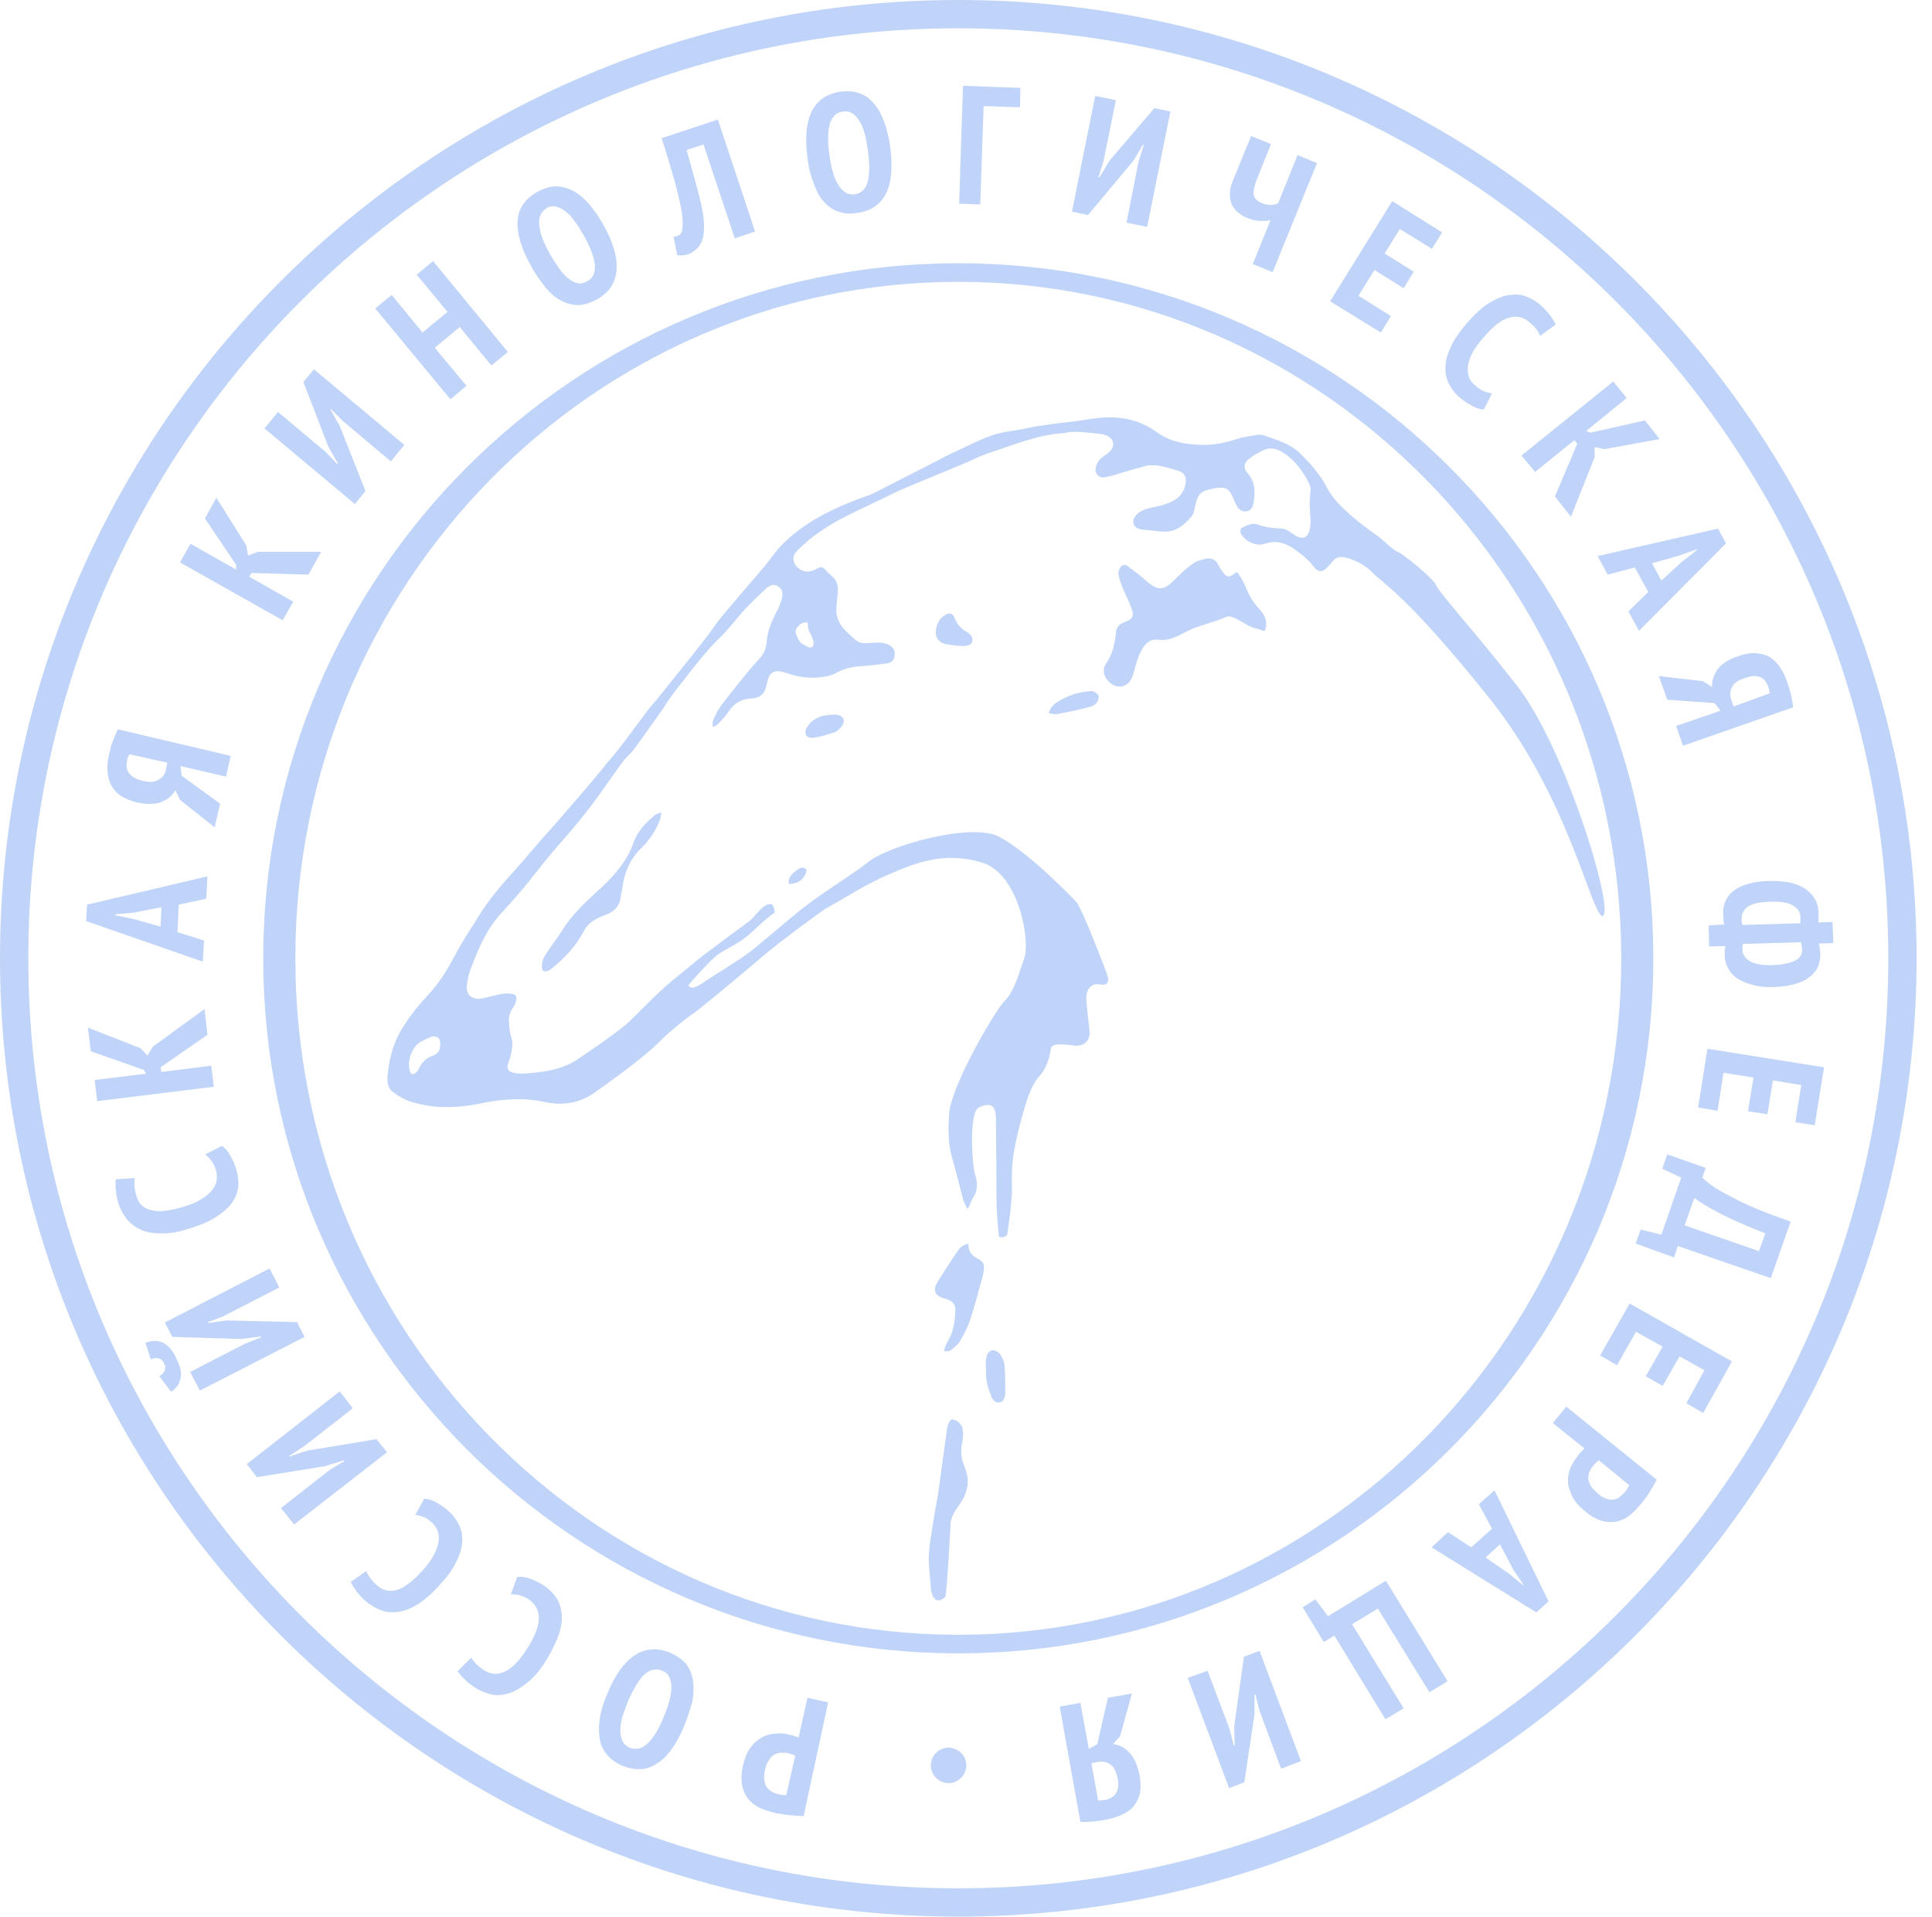 <svg width="122" height="121" viewBox="0 0 122 121" fill="none" xmlns="http://www.w3.org/2000/svg">
<path d="M59.686 100.834C59.206 101.234 58.966 100.967 58.859 100.647C58.806 100.513 58.779 100.353 58.779 100.22C58.726 99.633 58.672 99.046 58.646 98.459C58.646 98.113 58.699 97.766 58.726 97.392C58.806 96.886 58.886 96.352 58.966 95.845C59.072 95.205 59.206 94.591 59.286 93.951C59.446 92.804 59.606 91.63 59.766 90.483C59.82 90.163 59.82 89.843 60.086 89.603C60.487 89.656 60.78 89.923 60.807 90.35C60.834 90.59 60.807 90.857 60.754 91.097C60.673 91.524 60.673 91.924 60.807 92.324C60.86 92.431 60.887 92.564 60.94 92.698C61.287 93.551 61.074 94.298 60.567 95.018C60.327 95.338 60.113 95.685 60.033 96.085C60.033 96.112 59.793 100.727 59.686 100.834Z" fill="#C0D4F9"/>
<path d="M59.606 85.255C59.686 85.042 59.74 84.828 59.873 84.641C60.22 84.055 60.3 83.388 60.327 82.721C60.353 82.427 60.193 82.187 59.926 82.081C59.82 82.027 59.74 82.001 59.633 81.974C58.992 81.787 58.886 81.441 59.233 80.88C59.66 80.213 60.086 79.546 60.54 78.88C60.673 78.666 61.154 78.453 61.154 78.559C61.154 78.986 61.34 79.253 61.741 79.466C62.114 79.653 62.194 79.84 62.114 80.24C62.087 80.347 62.087 80.454 62.061 80.56C61.794 81.467 61.581 82.374 61.287 83.254C61.127 83.761 60.887 84.215 60.62 84.668C60.487 84.908 60.246 85.068 60.033 85.255C59.953 85.308 59.82 85.308 59.713 85.308C59.633 85.308 59.633 85.282 59.606 85.255Z" fill="#C0D4F9"/>
<path d="M63.475 88.083C63.422 88.269 63.368 88.509 63.128 88.536C62.888 88.589 62.701 88.403 62.621 88.216C62.488 87.869 62.354 87.522 62.301 87.176C62.248 86.802 62.274 86.429 62.248 86.029C62.248 85.948 62.248 85.868 62.274 85.788C62.301 85.548 62.381 85.335 62.621 85.255C62.808 85.202 63.075 85.335 63.208 85.575C63.288 85.735 63.395 85.922 63.422 86.109C63.502 86.722 63.475 88.056 63.475 88.083Z" fill="#C0D4F9"/>
<path d="M78.123 36.119C78.203 36.252 78.31 36.359 78.363 36.465C78.497 36.706 78.63 36.972 78.737 37.239C78.924 37.693 79.19 38.093 79.537 38.466C79.831 38.786 80.017 39.133 79.937 39.613C79.857 40.04 79.697 39.72 79.27 39.667C78.763 39.587 77.883 38.76 77.429 38.946C76.762 39.24 76.282 39.346 75.588 39.587C74.708 39.88 74.067 40.52 73.16 40.387C72.2 40.254 71.88 41.427 71.613 42.361C71.586 42.468 71.559 42.601 71.506 42.708C71.266 43.401 70.546 43.561 70.012 43.028C69.692 42.708 69.585 42.254 69.852 41.881C70.252 41.294 70.412 40.627 70.466 39.933C70.492 39.587 70.706 39.373 71.026 39.267C71.533 39.08 71.639 38.893 71.453 38.413C71.319 38.013 71.106 37.639 70.946 37.239C70.812 36.919 70.679 36.599 70.626 36.252C70.599 36.092 70.679 35.879 70.812 35.745C70.972 35.585 71.186 35.692 71.319 35.825C71.666 36.092 72.013 36.332 72.333 36.626C73.107 37.319 73.481 37.319 74.201 36.572C74.548 36.225 74.895 35.879 75.295 35.612C75.535 35.425 75.882 35.319 76.175 35.265C76.522 35.212 76.789 35.345 76.949 35.692C77.029 35.852 77.136 36.012 77.243 36.145C77.483 36.465 77.616 36.465 77.936 36.225C77.99 36.172 78.043 36.145 78.123 36.119Z" fill="#C0D4F9"/>
<path d="M41.756 51.324C41.73 51.457 41.73 51.617 41.676 51.751C41.41 52.444 40.983 53.084 40.449 53.591C39.755 54.285 39.435 55.085 39.302 56.019C39.275 56.232 39.222 56.419 39.195 56.606C39.142 57.193 38.795 57.539 38.261 57.753C38.074 57.806 37.888 57.913 37.701 57.993C37.327 58.179 37.034 58.446 36.847 58.82C36.367 59.727 35.673 60.474 34.873 61.114C34.712 61.247 34.526 61.407 34.259 61.274C34.152 60.9 34.259 60.554 34.472 60.233C34.792 59.727 35.166 59.273 35.486 58.766C36.18 57.619 37.194 56.766 38.154 55.859C38.928 55.112 39.622 54.285 39.995 53.218C40.236 52.498 40.769 51.937 41.356 51.457C41.463 51.377 41.596 51.35 41.703 51.297C41.703 51.27 41.73 51.297 41.756 51.324Z" fill="#C0D4F9"/>
<path d="M60.353 40.76C60.087 40.707 59.873 40.707 59.686 40.653C59.259 40.547 59.046 40.227 59.099 39.8C59.153 39.4 59.313 39.053 59.66 38.84C59.926 38.653 60.166 38.706 60.273 39C60.433 39.453 60.727 39.72 61.1 39.933C61.18 39.96 61.234 40.04 61.287 40.093C61.527 40.36 61.42 40.707 61.047 40.76C60.807 40.813 60.567 40.76 60.353 40.76Z" fill="#C0D4F9"/>
<path d="M66.223 45.028C66.357 44.602 66.597 44.415 66.864 44.255C67.451 43.908 68.091 43.695 68.785 43.641C68.865 43.641 68.971 43.615 69.025 43.641C69.158 43.721 69.345 43.801 69.372 43.935C69.398 44.068 69.345 44.255 69.238 44.388C69.131 44.495 68.971 44.602 68.811 44.628C68.144 44.815 67.451 44.948 66.757 45.082C66.623 45.108 66.437 45.055 66.223 45.028Z" fill="#C0D4F9"/>
<path d="M52.749 45.108C53.283 45.162 53.416 45.482 53.149 45.855C53.043 46.015 52.856 46.175 52.696 46.229C52.269 46.362 51.815 46.522 51.362 46.576C50.908 46.629 50.721 46.309 50.961 45.909C51.068 45.722 51.228 45.562 51.388 45.455C51.815 45.135 52.322 45.135 52.749 45.108Z" fill="#C0D4F9"/>
<path d="M50.508 39.426C50.508 39.426 51.015 39.133 51.015 39.4C51.015 39.64 51.015 39.72 51.202 40.067C51.388 40.413 51.415 40.654 51.335 40.787C51.255 40.92 51.068 40.894 50.908 40.787C50.748 40.68 50.588 40.654 50.455 40.44C50.348 40.227 50.241 40.067 50.241 39.88C50.241 39.72 50.321 39.613 50.508 39.426ZM27.295 66.662C26.922 66.796 26.681 67.036 26.495 67.382C26.388 67.569 26.308 67.809 26.014 67.809C25.961 67.782 25.934 67.756 25.934 67.729C25.641 67.116 25.988 66.049 26.601 65.755C26.815 65.648 27.002 65.542 27.215 65.462C27.562 65.355 27.802 65.515 27.802 65.888C27.802 66.315 27.669 66.529 27.295 66.662ZM95.759 43.241C92.718 39.373 90.93 37.506 90.637 36.866C90.45 36.492 88.662 34.998 88.262 34.838C87.888 34.678 87.328 34.065 86.981 33.825C86.368 33.398 85.754 32.944 85.194 32.438C84.66 31.957 84.153 31.451 83.806 30.81C83.379 29.957 82.766 29.29 82.099 28.623C81.431 27.983 80.604 27.769 79.777 27.476C79.671 27.449 79.537 27.449 79.43 27.449C78.977 27.529 78.523 27.582 78.096 27.716C77.376 27.956 76.682 28.089 75.935 28.089C74.895 28.063 73.907 27.903 73.054 27.289C72.066 26.569 70.972 26.302 69.799 26.355C69.158 26.382 68.518 26.515 67.877 26.596C67.237 26.676 66.623 26.729 66.01 26.836C65.556 26.889 65.103 26.969 64.649 27.076C63.955 27.209 63.235 27.262 62.594 27.503C61.687 27.823 60.86 28.276 59.98 28.676C59.633 28.836 59.313 29.023 58.992 29.183C58.165 29.61 57.312 30.037 56.484 30.463C55.871 30.757 55.284 31.13 54.643 31.344C53.149 31.877 51.709 32.517 50.428 33.478C50.054 33.771 49.654 34.091 49.334 34.438C48.934 34.865 48.614 35.345 48.24 35.799C47.76 36.359 47.279 36.919 46.799 37.479C46.185 38.226 45.518 38.92 44.985 39.72C44.531 40.387 42.29 43.134 41.676 43.908C41.436 44.228 41.143 44.522 40.903 44.842C40.396 45.535 39.115 47.242 38.955 47.429C38.661 47.803 38.341 48.149 38.048 48.523C37.567 49.136 35.353 51.697 34.739 52.391C33.965 53.218 33.272 54.098 32.498 54.952C31.671 55.859 30.87 56.792 30.23 57.833C29.75 58.606 29.243 59.353 28.816 60.153C28.309 61.114 27.749 62.074 26.975 62.874C26.308 63.594 25.721 64.341 25.241 65.195C24.76 66.075 24.547 67.009 24.467 67.996C24.44 68.369 24.52 68.769 24.867 68.983C25.16 69.196 25.481 69.383 25.828 69.516C27.348 70.023 28.869 69.97 30.417 69.65C31.724 69.383 33.058 69.276 34.392 69.57C35.593 69.837 36.74 69.623 37.727 68.85C37.994 68.663 40.636 66.796 41.543 65.862C41.996 65.408 42.477 64.982 42.984 64.581C43.464 64.181 43.998 63.861 44.451 63.461C45.678 62.474 46.879 61.46 48.08 60.447C49.307 59.38 52.055 57.406 52.109 57.379C53.416 56.659 54.67 55.832 56.031 55.245C57.872 54.445 59.606 53.751 61.981 54.445C64.356 55.138 65.076 59.433 64.676 60.5C64.329 61.46 64.089 62.554 63.368 63.274C62.861 63.781 59.9 68.769 59.926 70.477V70.503C59.873 71.357 59.873 72.211 60.113 73.064C60.38 73.971 60.593 74.878 60.834 75.785C60.86 75.865 61.047 76.292 61.1 76.319C61.234 76.159 61.34 75.732 61.474 75.572C61.741 75.145 61.741 74.665 61.581 74.185C61.394 73.624 61.154 70.21 61.821 69.916C62.541 69.57 62.888 69.783 62.888 70.583C62.888 71.57 62.915 72.531 62.915 73.518C62.915 74.451 62.915 75.412 62.941 76.345C62.968 76.906 63.021 77.466 63.075 78.026C63.101 78.186 63.582 78.106 63.608 77.919C63.715 77.172 63.822 76.425 63.875 75.678C63.929 75.092 63.875 74.478 63.902 73.891C63.955 72.771 64.222 71.677 64.516 70.583C64.756 69.73 65.049 68.583 65.636 67.942C66.063 67.462 66.276 66.822 66.357 66.209C66.41 65.702 67.824 66.049 68.037 66.022C68.518 65.969 68.785 65.702 68.811 65.222C68.811 65.062 68.624 63.648 68.598 63.088C68.571 62.474 68.891 62.021 69.532 62.154C69.879 62.234 70.039 62.021 69.959 61.674C69.932 61.514 68.304 57.272 67.957 56.926C67.691 56.659 65.049 53.885 63.128 52.844C61.394 51.884 56.111 53.378 54.83 54.418C54.056 55.058 52.082 56.259 50.881 57.192C50.455 57.512 50.054 57.859 49.627 58.206C49.414 58.393 47.546 59.967 47.279 60.153C46.719 60.553 46.132 60.927 45.545 61.3C45.252 61.46 44.238 62.181 43.917 62.314C43.758 62.367 43.597 62.394 43.464 62.207C43.464 62.181 44.878 60.553 45.412 60.207C45.785 59.967 46.266 59.727 46.639 59.486C47.359 59.086 48.187 58.073 48.88 57.646C48.987 57.593 48.827 57.112 48.72 57.086C48.187 56.979 47.733 57.859 47.279 58.179C46.399 58.819 45.492 59.513 44.585 60.18C44.344 60.34 42.984 61.487 42.503 61.861C41.543 62.661 40.689 63.568 39.782 64.448C39.008 65.195 36.66 66.742 36.393 66.929C35.459 67.516 34.419 67.676 33.352 67.756C33.085 67.782 32.818 67.782 32.578 67.756C32.098 67.703 31.938 67.462 32.124 67.036C32.151 67.009 32.471 66.049 32.311 65.568C32.204 65.275 32.178 64.955 32.151 64.662C32.098 64.261 32.178 63.888 32.445 63.541C32.551 63.381 32.631 63.141 32.605 62.954C32.551 62.714 32.258 62.741 32.044 62.714C31.698 62.688 30.497 63.061 30.203 63.061C29.67 63.034 29.43 62.714 29.483 62.207C29.536 61.807 29.616 61.407 29.776 61.034C30.257 59.753 30.817 58.499 31.804 57.486C32.551 56.685 33.245 55.859 33.912 55.005C34.526 54.205 35.166 53.458 35.833 52.711C36.607 51.804 37.167 51.11 37.861 50.15C38.021 49.91 38.821 48.79 38.981 48.576C39.408 47.989 39.355 48.016 39.889 47.483C40.022 47.349 41.65 45.055 41.836 44.788C42.423 43.828 43.144 43.001 43.837 42.094C44.344 41.454 44.851 40.84 45.438 40.28C46.052 39.693 46.532 39 47.119 38.386C47.52 37.959 47.973 37.532 48.4 37.132C48.614 36.946 48.88 36.839 49.147 37.026C49.414 37.186 49.441 37.479 49.387 37.719C49.334 37.959 49.254 38.199 49.147 38.413C48.774 39.106 48.453 39.8 48.4 40.6C48.373 40.947 48.24 41.267 48 41.534C47.733 41.827 47.466 42.121 47.226 42.414C46.639 43.134 46.052 43.855 45.492 44.602C45.305 44.868 45.172 45.162 45.038 45.455C44.985 45.562 45.011 45.695 44.985 45.829C45.011 45.829 45.038 45.855 45.092 45.882C45.198 45.802 45.305 45.749 45.385 45.669C45.625 45.402 45.865 45.162 46.052 44.868C46.399 44.361 46.852 44.121 47.466 44.095C48 44.068 48.293 43.801 48.4 43.268C48.56 42.521 48.72 42.147 49.761 42.521C50.401 42.734 51.095 42.841 51.762 42.761C52.109 42.734 52.482 42.654 52.776 42.494C53.363 42.174 53.95 42.067 54.59 42.041C55.07 42.014 55.524 41.934 56.004 41.881C56.271 41.854 56.458 41.694 56.484 41.427C56.538 41.16 56.458 40.92 56.218 40.76C56.031 40.654 55.817 40.6 55.631 40.574C55.31 40.547 55.017 40.6 54.697 40.6C54.43 40.627 54.19 40.547 54.003 40.387C53.763 40.173 53.496 39.933 53.283 39.693C52.909 39.266 52.749 38.786 52.829 38.199C52.856 37.906 52.883 37.639 52.909 37.346C52.936 36.946 52.829 36.599 52.482 36.332C52.349 36.225 52.242 36.119 52.135 35.985C52.002 35.799 51.815 35.772 51.629 35.879C51.548 35.932 51.468 35.959 51.362 36.012C50.988 36.172 50.535 36.065 50.268 35.719C50.028 35.398 50.028 35.052 50.374 34.732C50.721 34.385 51.121 34.038 51.522 33.745C52.082 33.344 52.642 32.998 53.256 32.678C54.083 32.251 54.91 31.877 55.737 31.477C56.084 31.317 56.431 31.13 56.778 30.97C58.219 30.357 59.686 29.77 61.127 29.156C61.554 28.97 61.954 28.756 62.381 28.623C63.955 28.116 65.476 27.449 67.157 27.343C67.264 27.343 67.397 27.289 67.504 27.289C67.664 27.262 67.824 27.262 68.011 27.262C68.518 27.289 68.998 27.343 69.505 27.396C69.638 27.422 69.772 27.449 69.879 27.503C70.332 27.689 70.439 28.169 70.065 28.516C69.932 28.65 69.745 28.756 69.585 28.89C69.372 29.05 69.238 29.29 69.185 29.556C69.131 29.903 69.372 30.17 69.718 30.143C69.879 30.117 70.039 30.063 70.199 30.037C70.919 29.823 71.613 29.61 72.333 29.423C72.6 29.343 72.867 29.37 73.134 29.396C73.534 29.45 73.907 29.583 74.308 29.69C74.734 29.797 74.948 30.063 74.868 30.517C74.788 31.05 74.468 31.451 73.987 31.664C73.614 31.851 73.187 31.957 72.76 32.037C72.413 32.117 72.066 32.197 71.8 32.464C71.639 32.624 71.506 32.811 71.586 33.078C71.666 33.318 71.88 33.398 72.093 33.425C72.52 33.478 72.92 33.505 73.347 33.558C74.201 33.638 74.761 33.184 75.268 32.571C75.348 32.464 75.402 32.304 75.428 32.144C75.642 31.104 75.775 30.997 76.789 30.81C76.816 30.81 76.842 30.81 76.869 30.81C77.376 30.73 77.616 30.864 77.83 31.344C77.91 31.53 77.99 31.744 78.096 31.931C78.23 32.171 78.443 32.331 78.737 32.277C79.03 32.224 79.11 31.984 79.164 31.717C79.27 31.024 79.27 30.41 78.763 29.85C78.497 29.556 78.55 29.21 78.87 28.97C79.137 28.756 79.43 28.596 79.751 28.436C80.177 28.223 80.578 28.303 80.978 28.543C81.752 29.023 82.259 29.717 82.659 30.517C82.712 30.65 82.792 30.81 82.766 30.944C82.659 31.61 82.712 32.277 82.766 32.918C82.766 33.024 82.739 33.131 82.739 33.238C82.632 34.011 82.259 34.145 81.618 33.691C81.405 33.531 81.165 33.371 80.925 33.371C80.391 33.344 79.884 33.291 79.377 33.104C79.27 33.078 79.137 33.051 79.03 33.078C78.844 33.131 78.63 33.211 78.443 33.318C78.31 33.398 78.283 33.558 78.363 33.691C78.603 34.171 79.35 34.518 79.857 34.331C80.631 34.065 81.245 34.305 81.858 34.758C82.259 35.052 82.659 35.372 82.952 35.772C83.246 36.172 83.539 36.145 83.859 35.772C83.966 35.639 84.1 35.505 84.206 35.372C84.393 35.185 84.633 35.132 84.9 35.185C85.594 35.345 86.207 35.665 86.715 36.199C87.275 36.786 88.876 37.612 93.999 44.015C99.121 50.39 100.482 57.806 101.202 57.833C102.003 57.619 98.881 47.216 95.759 43.241Z" fill="#C0D4F9"/>
<path d="M50.935 54.898C50.881 55.459 50.428 55.805 49.814 55.805C49.734 55.379 50.028 55.165 50.294 54.952C50.481 54.792 50.695 54.685 50.935 54.898Z" fill="#C0D4F9"/>
<path d="M60.513 17.793C37.434 17.793 18.65 36.946 18.65 60.5C18.65 84.055 37.434 103.207 60.513 103.207C83.593 103.207 102.376 84.055 102.376 60.5C102.35 36.946 83.593 17.793 60.513 17.793ZM60.513 104.381C36.313 104.381 16.622 84.695 16.622 60.5C16.622 36.305 36.313 16.619 60.513 16.619C84.713 16.619 104.404 36.305 104.404 60.5C104.404 84.695 84.713 104.381 60.513 104.381ZM60.513 1.787C28.122 1.787 1.788 28.116 1.788 60.5C1.788 92.884 28.122 119.213 60.513 119.213C92.904 119.213 119.239 92.884 119.239 60.5C119.239 28.116 92.878 1.787 60.513 1.787ZM60.513 121C27.135 121 0 93.844 0 60.5C0 27.129 27.135 0 60.513 0C93.892 0 121.027 27.129 121.027 60.5C121 93.844 93.865 121 60.513 121Z" fill="#C0D4F9"/>
<path d="M50.214 110.837C50.161 110.81 50.108 110.783 50.001 110.757C49.894 110.73 49.814 110.703 49.761 110.677C49.601 110.65 49.467 110.65 49.307 110.65C49.147 110.65 49.014 110.703 48.88 110.783C48.747 110.863 48.64 110.97 48.533 111.157C48.427 111.317 48.347 111.53 48.293 111.824C48.24 112.064 48.24 112.25 48.267 112.411C48.293 112.597 48.347 112.731 48.427 112.837C48.507 112.944 48.614 113.051 48.72 113.104C48.854 113.184 48.987 113.237 49.12 113.264C49.334 113.317 49.521 113.344 49.654 113.317L50.214 110.837ZM50.748 114.651C50.481 114.651 50.214 114.625 49.894 114.598C49.601 114.571 49.281 114.518 48.987 114.465C48.667 114.385 48.373 114.304 48.053 114.171C47.76 114.038 47.52 113.878 47.306 113.638C47.093 113.398 46.959 113.131 46.879 112.784C46.799 112.437 46.799 112.01 46.906 111.504C47.013 111.05 47.146 110.677 47.359 110.383C47.546 110.09 47.786 109.876 48.053 109.716C48.32 109.556 48.587 109.476 48.907 109.45C49.2 109.423 49.494 109.423 49.787 109.503C49.814 109.503 49.867 109.53 49.921 109.53C49.974 109.53 50.054 109.556 50.108 109.583C50.188 109.61 50.241 109.636 50.294 109.636C50.348 109.663 50.401 109.663 50.428 109.69L50.988 107.182L52.295 107.476L50.748 114.651Z" fill="#C0D4F9"/>
<path d="M41.916 108.382C42.05 108.036 42.183 107.716 42.263 107.395C42.343 107.075 42.397 106.782 42.397 106.542C42.397 106.275 42.343 106.062 42.263 105.875C42.183 105.688 42.023 105.555 41.81 105.475C41.436 105.315 41.063 105.395 40.716 105.688C40.369 106.008 40.022 106.568 39.648 107.422C39.515 107.769 39.408 108.089 39.302 108.382C39.222 108.703 39.168 108.996 39.168 109.236C39.168 109.503 39.222 109.716 39.302 109.903C39.382 110.09 39.542 110.223 39.755 110.33C40.529 110.65 41.249 110.01 41.916 108.382ZM43.224 108.916C42.744 110.09 42.183 110.89 41.516 111.317C40.876 111.77 40.129 111.797 39.302 111.477C38.875 111.29 38.555 111.05 38.314 110.757C38.074 110.463 37.914 110.116 37.861 109.716C37.807 109.316 37.807 108.889 37.888 108.409C37.968 107.929 38.128 107.422 38.368 106.889C38.848 105.715 39.435 104.915 40.102 104.488C40.769 104.061 41.489 104.008 42.29 104.328C42.717 104.514 43.064 104.755 43.304 105.021C43.544 105.315 43.677 105.662 43.757 106.062C43.811 106.462 43.811 106.889 43.731 107.369C43.597 107.876 43.437 108.382 43.224 108.916Z" fill="#C0D4F9"/>
<path d="M32.658 99.553C32.898 99.526 33.165 99.553 33.459 99.66C33.752 99.766 34.019 99.9 34.286 100.06C34.606 100.273 34.873 100.513 35.086 100.807C35.3 101.1 35.406 101.42 35.46 101.82C35.513 102.221 35.46 102.647 35.3 103.154C35.139 103.634 34.873 104.194 34.499 104.808C34.099 105.448 33.699 105.928 33.272 106.249C32.871 106.569 32.471 106.809 32.098 106.915C31.724 107.022 31.351 107.049 31.004 106.969C30.657 106.889 30.337 106.755 30.043 106.569C29.75 106.382 29.51 106.195 29.323 106.008C29.136 105.822 29.003 105.662 28.896 105.502L29.75 104.648C29.83 104.781 29.936 104.915 30.07 105.048C30.203 105.181 30.363 105.315 30.577 105.448C30.977 105.715 31.431 105.742 31.884 105.528C32.338 105.315 32.818 104.835 33.298 104.061C33.512 103.741 33.672 103.421 33.805 103.101C33.939 102.807 33.992 102.514 34.019 102.247C34.045 101.98 33.992 101.74 33.885 101.527C33.779 101.314 33.618 101.127 33.378 100.967C33.165 100.833 32.978 100.753 32.791 100.7C32.605 100.673 32.418 100.647 32.258 100.647L32.658 99.553Z" fill="#C0D4F9"/>
<path d="M26.788 94.618C27.028 94.618 27.295 94.698 27.562 94.858C27.829 95.018 28.096 95.178 28.309 95.391C28.602 95.632 28.816 95.925 28.976 96.245C29.136 96.565 29.216 96.912 29.189 97.312C29.163 97.712 29.056 98.139 28.816 98.593C28.602 99.073 28.229 99.553 27.749 100.086C27.242 100.647 26.761 101.047 26.334 101.313C25.881 101.58 25.454 101.74 25.081 101.767C24.68 101.82 24.333 101.767 23.987 101.634C23.666 101.5 23.373 101.313 23.106 101.1C22.839 100.86 22.652 100.647 22.492 100.433C22.332 100.22 22.226 100.033 22.145 99.873L23.133 99.179C23.186 99.34 23.266 99.473 23.373 99.606C23.48 99.766 23.613 99.926 23.8 100.086C24.173 100.406 24.573 100.513 25.054 100.38C25.534 100.246 26.068 99.82 26.681 99.153C26.948 98.859 27.162 98.566 27.322 98.299C27.482 98.006 27.615 97.739 27.669 97.472C27.722 97.232 27.722 96.965 27.669 96.752C27.615 96.512 27.455 96.299 27.268 96.112C27.082 95.952 26.895 95.818 26.735 95.765C26.548 95.685 26.388 95.658 26.228 95.632L26.788 94.618Z" fill="#C0D4F9"/>
<path d="M19.157 91.337L18.25 91.924L18.277 91.95L19.424 91.577L23.773 90.857L24.44 91.684L18.57 96.245L17.743 95.205L20.811 92.804L21.745 92.244L21.719 92.191L20.518 92.564L16.222 93.257L15.582 92.431L21.452 87.842L22.279 88.909L19.157 91.337Z" fill="#C0D4F9"/>
<path d="M14.114 83.094L13.127 83.468L13.154 83.521L14.328 83.361L18.757 83.468L19.237 84.401L12.62 87.789L12.007 86.615L15.475 84.828L16.489 84.428L16.462 84.375L15.235 84.535L10.886 84.401L10.406 83.494L17.023 80.08L17.636 81.28L14.114 83.094ZM10.059 86.882C10.432 86.642 10.539 86.375 10.352 86.055C10.192 85.735 9.899 85.655 9.525 85.815L9.178 84.775C9.605 84.615 9.979 84.615 10.299 84.775C10.619 84.935 10.886 85.228 11.1 85.682C11.206 85.895 11.286 86.109 11.366 86.322C11.42 86.535 11.446 86.722 11.42 86.909C11.393 87.096 11.34 87.255 11.26 87.416C11.153 87.576 11.019 87.736 10.806 87.869L10.059 86.882Z" fill="#C0D4F9"/>
<path d="M14.008 72.344C14.221 72.477 14.381 72.664 14.541 72.957C14.701 73.224 14.835 73.518 14.915 73.811C15.022 74.184 15.075 74.531 15.048 74.878C15.022 75.225 14.888 75.572 14.675 75.892C14.461 76.212 14.141 76.505 13.688 76.799C13.261 77.092 12.7 77.332 12.007 77.546C11.286 77.786 10.672 77.892 10.139 77.866C9.605 77.866 9.178 77.786 8.832 77.599C8.485 77.439 8.191 77.199 7.978 76.932C7.764 76.639 7.604 76.345 7.497 76.025C7.391 75.705 7.337 75.385 7.311 75.118C7.284 74.851 7.284 74.638 7.311 74.451L8.511 74.371C8.485 74.531 8.485 74.691 8.485 74.878C8.511 75.065 8.538 75.278 8.618 75.518C8.751 75.998 9.072 76.292 9.552 76.398C10.032 76.532 10.699 76.452 11.58 76.185C11.953 76.078 12.3 75.945 12.567 75.785C12.86 75.625 13.101 75.465 13.287 75.251C13.474 75.065 13.607 74.851 13.661 74.611C13.714 74.371 13.714 74.131 13.634 73.864C13.554 73.624 13.474 73.438 13.341 73.278C13.234 73.118 13.101 73.011 12.967 72.877L14.008 72.344Z" fill="#C0D4F9"/>
<path d="M10.139 67.382L10.192 67.676L13.341 67.276L13.501 68.609L6.137 69.516L5.977 68.183L9.232 67.782L9.072 67.542L5.737 66.369L5.55 64.875L8.885 66.182L9.312 66.635L9.659 66.075L12.914 63.701L13.101 65.328L10.139 67.382Z" fill="#C0D4F9"/>
<path d="M10.139 58.499L10.192 57.272L8.431 57.619L7.257 57.726V57.779L8.431 58.019L10.139 58.499ZM11.286 57.112L11.206 58.846L12.887 59.38L12.807 60.713L5.443 58.153L5.496 57.112L13.101 55.325L13.021 56.739L11.286 57.112Z" fill="#C0D4F9"/>
<path d="M8.165 47.616C8.138 47.669 8.111 47.722 8.084 47.803C8.058 47.856 8.031 47.936 8.031 48.016C8.004 48.149 7.978 48.283 8.004 48.416C8.004 48.549 8.058 48.683 8.138 48.789C8.218 48.896 8.325 49.003 8.458 49.083C8.591 49.163 8.778 49.243 9.018 49.296C9.445 49.403 9.792 49.376 10.032 49.216C10.272 49.083 10.432 48.843 10.486 48.549L10.566 48.149L8.165 47.616ZM14.568 47.722L14.274 49.029L11.393 48.363L11.473 48.976L13.901 50.737L13.554 52.231L11.366 50.497L11.073 49.883C10.886 50.23 10.592 50.47 10.192 50.63C9.792 50.79 9.258 50.79 8.645 50.657C8.191 50.55 7.844 50.39 7.578 50.203C7.311 50.017 7.124 49.776 6.991 49.51C6.857 49.243 6.804 48.95 6.777 48.603C6.777 48.283 6.804 47.909 6.91 47.536C6.937 47.456 6.964 47.322 6.991 47.189C7.017 47.056 7.071 46.922 7.124 46.789C7.177 46.655 7.231 46.522 7.284 46.389C7.337 46.255 7.391 46.149 7.444 46.042L14.568 47.722Z" fill="#C0D4F9"/>
<path d="M15.875 36.172L15.742 36.412L18.517 37.986L17.85 39.16L11.366 35.505L12.033 34.331L14.915 35.959V35.665L12.941 32.731L13.661 31.424L15.555 34.438L15.662 35.078L16.276 34.838H20.278L19.477 36.279L15.875 36.172Z" fill="#C0D4F9"/>
<path d="M21.639 26.569L20.892 25.822L20.865 25.849L21.452 26.889L23.079 30.997L22.412 31.824L16.703 27.049L17.556 26.009L20.545 28.516L21.292 29.29L21.345 29.263L20.731 28.196L19.157 24.115L19.824 23.314L25.534 28.089L24.68 29.13L21.639 26.569Z" fill="#C0D4F9"/>
<path d="M29.029 20.647L27.455 21.954L29.456 24.355L28.442 25.208L23.693 19.473L24.734 18.619L26.681 20.994L28.256 19.686L26.308 17.339L27.348 16.485L32.071 22.221L31.03 23.074L29.029 20.647Z" fill="#C0D4F9"/>
<path d="M34.739 16.059C34.926 16.379 35.113 16.672 35.3 16.939C35.486 17.206 35.7 17.419 35.886 17.579C36.1 17.739 36.287 17.846 36.473 17.873C36.66 17.926 36.874 17.873 37.06 17.766C37.434 17.579 37.594 17.232 37.567 16.779C37.541 16.325 37.327 15.685 36.874 14.885C36.687 14.565 36.527 14.271 36.313 14.005C36.127 13.738 35.94 13.524 35.726 13.364C35.54 13.204 35.326 13.098 35.113 13.044C34.926 12.991 34.712 13.018 34.499 13.151C33.832 13.578 33.885 14.538 34.739 16.059ZM33.512 16.752C32.898 15.659 32.631 14.698 32.685 13.925C32.738 13.151 33.165 12.537 33.939 12.111C34.339 11.897 34.739 11.764 35.113 11.764C35.486 11.764 35.86 11.871 36.207 12.057C36.553 12.244 36.9 12.537 37.221 12.911C37.541 13.284 37.834 13.711 38.128 14.245C38.741 15.338 39.008 16.299 38.928 17.099C38.848 17.899 38.448 18.486 37.674 18.913C37.274 19.126 36.874 19.26 36.5 19.26C36.127 19.26 35.753 19.153 35.406 18.966C35.059 18.78 34.712 18.486 34.419 18.113C34.099 17.712 33.779 17.259 33.512 16.752Z" fill="#C0D4F9"/>
<path d="M44.425 9.123L43.357 9.47C43.731 10.777 44.024 11.844 44.238 12.724C44.451 13.604 44.505 14.325 44.425 14.832C44.398 15.018 44.344 15.178 44.291 15.312C44.211 15.445 44.131 15.578 44.051 15.658C43.971 15.738 43.864 15.819 43.784 15.872C43.651 15.979 43.571 16.005 43.491 16.032C43.357 16.085 43.224 16.112 43.117 16.112C43.01 16.139 42.904 16.112 42.77 16.112L42.53 14.938C42.663 14.938 42.797 14.912 42.904 14.832C43.01 14.752 43.09 14.618 43.09 14.405C43.117 14.218 43.117 13.978 43.09 13.684C43.064 13.391 42.984 12.991 42.877 12.537C42.77 12.084 42.637 11.524 42.45 10.91C42.263 10.297 42.05 9.55 41.783 8.723L45.332 7.549L47.68 14.618L46.399 15.045L44.425 9.123Z" fill="#C0D4F9"/>
<path d="M52.376 9.79C52.429 10.164 52.482 10.51 52.589 10.83C52.669 11.15 52.776 11.417 52.909 11.631C53.042 11.844 53.176 12.004 53.363 12.137C53.523 12.244 53.736 12.297 53.95 12.271C54.35 12.217 54.643 11.977 54.777 11.524C54.91 11.07 54.937 10.404 54.803 9.497C54.75 9.15 54.697 8.803 54.617 8.483C54.537 8.163 54.43 7.896 54.297 7.683C54.163 7.469 54.03 7.283 53.843 7.176C53.683 7.042 53.469 7.016 53.229 7.042C52.429 7.122 52.135 8.056 52.376 9.79ZM50.988 9.977C50.828 8.723 50.908 7.736 51.255 7.042C51.602 6.322 52.215 5.922 53.069 5.789C53.523 5.735 53.923 5.762 54.297 5.895C54.643 6.029 54.964 6.242 55.204 6.562C55.471 6.856 55.657 7.256 55.844 7.709C56.004 8.163 56.138 8.696 56.218 9.283C56.378 10.537 56.298 11.524 55.951 12.217C55.577 12.938 54.964 13.338 54.11 13.445C53.656 13.525 53.229 13.471 52.883 13.338C52.536 13.204 52.215 12.991 51.975 12.671C51.709 12.377 51.522 11.977 51.362 11.524C51.175 11.07 51.068 10.564 50.988 9.977Z" fill="#C0D4F9"/>
<path d="M64.409 6.776L62.114 6.696L61.901 12.911L60.567 12.858L60.807 5.415L64.436 5.549L64.409 6.776Z" fill="#C0D4F9"/>
<path d="M71.906 10.163L72.227 9.15H72.173L71.559 10.163L68.704 13.578L67.691 13.364L69.158 6.055L70.466 6.322L69.692 10.137L69.372 11.177L69.425 11.204L70.065 10.137L72.894 6.829L73.907 7.042L72.44 14.325L71.132 14.058L71.906 10.163Z" fill="#C0D4F9"/>
<path d="M80.258 9.096L79.35 11.364C79.19 11.764 79.137 12.084 79.164 12.297C79.217 12.511 79.377 12.697 79.644 12.804C79.831 12.884 80.017 12.938 80.204 12.938C80.391 12.938 80.551 12.911 80.711 12.831L81.939 9.79L83.166 10.297L80.364 17.179L79.11 16.672L80.231 13.898C80.071 13.951 79.857 13.951 79.591 13.951C79.324 13.951 79.03 13.871 78.71 13.738C78.497 13.658 78.31 13.524 78.15 13.391C77.99 13.258 77.856 13.071 77.776 12.884C77.696 12.697 77.643 12.457 77.669 12.191C77.669 11.924 77.749 11.63 77.91 11.257L79.004 8.589L80.258 9.096Z" fill="#C0D4F9"/>
<path d="M87.915 12.697L91.064 14.671L90.423 15.712L88.395 14.458L87.435 16.005L89.276 17.152L88.635 18.193L86.794 17.046L85.781 18.673L87.835 19.953L87.195 20.994L83.993 19.02L87.915 12.697Z" fill="#C0D4F9"/>
<path d="M93.705 25.849C93.465 25.849 93.198 25.768 92.931 25.608C92.638 25.448 92.398 25.288 92.157 25.075C91.864 24.835 91.65 24.541 91.49 24.221C91.33 23.901 91.25 23.555 91.277 23.154C91.277 22.754 91.41 22.327 91.624 21.874C91.837 21.42 92.184 20.914 92.664 20.353C93.171 19.793 93.625 19.366 94.079 19.1C94.532 18.833 94.932 18.673 95.332 18.619C95.733 18.566 96.08 18.593 96.4 18.726C96.72 18.86 97.013 19.02 97.28 19.26C97.547 19.5 97.734 19.713 97.894 19.927C98.054 20.14 98.161 20.327 98.241 20.487L97.254 21.207C97.2 21.074 97.12 20.914 97.013 20.78C96.907 20.647 96.747 20.487 96.56 20.327C96.186 20.007 95.759 19.927 95.279 20.06C94.799 20.193 94.265 20.62 93.678 21.314C93.412 21.607 93.198 21.901 93.038 22.167C92.878 22.461 92.771 22.727 92.718 22.994C92.664 23.261 92.664 23.501 92.744 23.741C92.798 23.981 92.958 24.168 93.171 24.355C93.358 24.515 93.545 24.622 93.705 24.701C93.892 24.782 94.052 24.808 94.212 24.835L93.705 25.849Z" fill="#C0D4F9"/>
<path d="M99.602 28.009L99.415 27.796L96.933 29.797L96.08 28.756L101.869 24.088L102.723 25.128L100.162 27.209L100.429 27.316L103.871 26.542L104.804 27.716L101.309 28.356L100.695 28.223V28.863L99.201 32.624L98.187 31.344L99.602 28.009Z" fill="#C0D4F9"/>
<path d="M104.324 35.559L104.911 36.652L106.219 35.452L107.152 34.731V34.678L106.032 35.078L104.324 35.559ZM104.084 37.372L103.23 35.825L101.523 36.279L100.882 35.105L108.486 33.371L108.993 34.305L103.497 39.827L102.83 38.599L104.084 37.372Z" fill="#C0D4F9"/>
<path d="M111.742 43.774C111.742 43.694 111.742 43.641 111.715 43.588C111.715 43.534 111.688 43.454 111.662 43.374C111.608 43.241 111.555 43.108 111.475 43.001C111.395 42.894 111.288 42.814 111.181 42.761C111.048 42.707 110.914 42.681 110.754 42.681C110.594 42.681 110.407 42.734 110.167 42.814C109.74 42.947 109.474 43.134 109.367 43.401C109.234 43.641 109.234 43.908 109.34 44.228L109.474 44.601L111.742 43.774ZM106.272 47.082L105.845 45.828L108.647 44.868L108.273 44.388L105.285 44.175L104.751 42.681L107.526 43.001L108.113 43.374C108.086 42.974 108.22 42.627 108.46 42.254C108.727 41.907 109.153 41.614 109.767 41.427C110.194 41.267 110.568 41.214 110.914 41.24C111.235 41.267 111.528 41.347 111.795 41.507C112.035 41.667 112.249 41.88 112.435 42.174C112.622 42.467 112.782 42.787 112.889 43.161C112.916 43.241 112.942 43.347 112.996 43.481C113.022 43.614 113.076 43.748 113.102 43.881C113.129 44.014 113.156 44.148 113.182 44.281C113.209 44.415 113.209 44.548 113.236 44.655L106.272 47.082Z" fill="#C0D4F9"/>
<path d="M113.796 59.966C113.796 59.913 113.796 59.833 113.769 59.726C113.769 59.62 113.743 59.54 113.716 59.486L110.061 59.593C110.034 59.646 110.034 59.7 110.034 59.753C110.034 59.833 110.034 59.886 110.034 59.966C110.034 60.26 110.194 60.5 110.514 60.687C110.808 60.873 111.315 60.953 111.982 60.927C112.542 60.9 112.996 60.82 113.316 60.66C113.636 60.527 113.796 60.286 113.796 59.966ZM109.981 57.966C109.981 58.019 109.981 58.072 109.981 58.179C109.981 58.259 110.007 58.339 110.034 58.393L113.689 58.286C113.689 58.233 113.689 58.179 113.689 58.099C113.689 58.019 113.689 57.966 113.689 57.886C113.689 57.592 113.529 57.352 113.209 57.166C112.916 56.979 112.409 56.899 111.742 56.925C111.155 56.952 110.701 57.032 110.408 57.219C110.141 57.406 109.981 57.646 109.981 57.966ZM108.887 58.366C108.86 58.259 108.833 58.153 108.833 58.019C108.833 57.912 108.807 57.779 108.807 57.646C108.807 57.352 108.86 57.086 108.967 56.872C109.073 56.632 109.234 56.419 109.474 56.232C109.714 56.045 110.007 55.912 110.381 55.805C110.754 55.698 111.208 55.618 111.715 55.618C112.702 55.592 113.476 55.752 114.01 56.125C114.543 56.499 114.837 57.005 114.837 57.646C114.837 57.726 114.837 57.806 114.837 57.939C114.837 58.046 114.837 58.153 114.81 58.233L115.717 58.206L115.77 59.54L114.837 59.566C114.89 59.673 114.917 59.806 114.917 59.94C114.943 60.073 114.943 60.206 114.943 60.286C114.943 60.58 114.89 60.82 114.783 61.06C114.677 61.3 114.49 61.514 114.25 61.7C114.01 61.887 113.716 62.02 113.342 62.127C112.969 62.234 112.542 62.287 112.035 62.314C111.528 62.34 111.075 62.287 110.674 62.181C110.301 62.074 109.954 61.94 109.714 61.78C109.447 61.594 109.26 61.38 109.127 61.14C108.993 60.9 108.913 60.633 108.913 60.34C108.913 60.233 108.913 60.127 108.913 60.02C108.913 59.913 108.94 59.806 108.967 59.726L107.926 59.753L107.899 58.419L108.887 58.366Z" fill="#C0D4F9"/>
<path d="M115.183 67.382L114.596 71.037L113.369 70.85L113.743 68.503L111.955 68.209L111.608 70.343L110.381 70.156L110.728 68.022L108.833 67.729L108.46 70.13L107.232 69.916L107.819 66.209L115.183 67.382Z" fill="#C0D4F9"/>
<path d="M106.379 77.359L111.075 78.986L111.475 77.866C110.301 77.412 109.34 76.985 108.566 76.585C107.819 76.185 107.286 75.865 106.992 75.625L106.379 77.359ZM103.284 78.506L103.604 77.626L104.911 77.946L106.165 74.344L104.964 73.784L105.285 72.877L107.713 73.731L107.499 74.344C107.553 74.424 107.713 74.531 107.926 74.718C108.166 74.905 108.486 75.118 108.94 75.358C109.394 75.598 109.954 75.892 110.621 76.185C111.315 76.478 112.115 76.799 113.076 77.119L111.822 80.693L105.952 78.666L105.712 79.386L103.284 78.506Z" fill="#C0D4F9"/>
<path d="M109.367 85.948L107.553 89.203L106.485 88.589L107.633 86.509L106.058 85.628L104.991 87.496L103.924 86.882L104.991 85.015L103.31 84.081L102.11 86.188L101.042 85.575L102.91 82.294L109.367 85.948Z" fill="#C0D4F9"/>
<path d="M100.962 92.191C100.936 92.217 100.856 92.27 100.776 92.351C100.695 92.431 100.642 92.511 100.615 92.537C100.509 92.644 100.429 92.777 100.375 92.911C100.322 93.044 100.295 93.204 100.295 93.338C100.295 93.498 100.375 93.631 100.455 93.818C100.562 93.978 100.722 94.138 100.936 94.325C101.122 94.485 101.282 94.565 101.443 94.618C101.603 94.671 101.763 94.698 101.896 94.671C102.03 94.645 102.163 94.618 102.27 94.511C102.376 94.431 102.483 94.325 102.59 94.218C102.723 94.058 102.83 93.898 102.883 93.764L100.962 92.191ZM104.618 93.418C104.484 93.658 104.351 93.898 104.191 94.165C104.031 94.431 103.844 94.671 103.657 94.911C103.444 95.151 103.23 95.392 102.99 95.605C102.75 95.818 102.483 95.952 102.19 96.032C101.896 96.112 101.576 96.112 101.229 96.032C100.882 95.952 100.509 95.765 100.108 95.418C99.735 95.125 99.468 94.831 99.308 94.511C99.148 94.218 99.041 93.898 99.014 93.604C98.988 93.311 99.041 93.017 99.148 92.724C99.255 92.457 99.415 92.191 99.602 91.95C99.628 91.924 99.655 91.897 99.682 91.844C99.708 91.79 99.762 91.737 99.815 91.684C99.868 91.63 99.895 91.577 99.948 91.55C100.002 91.497 100.028 91.47 100.055 91.444L98.054 89.843L98.908 88.803L104.618 93.418Z" fill="#C0D4F9"/>
<path d="M94.719 97.499L93.812 98.326L95.279 99.34L96.186 100.086L96.213 100.06L95.546 99.073L94.719 97.499ZM92.904 97.686L94.212 96.512L93.385 94.965L94.372 94.085L97.787 101.1L97.013 101.794L90.397 97.686L91.437 96.725L92.904 97.686Z" fill="#C0D4F9"/>
<path d="M82.259 101.474L83.059 100.967L83.86 102.034L87.515 99.793L91.41 106.142L90.263 106.835L87.008 101.554L85.38 102.541L88.635 107.849L87.488 108.543L84.26 103.261L83.593 103.661L82.259 101.474Z" fill="#C0D4F9"/>
<path d="M77.643 109.156L77.91 110.196L77.963 110.17L77.936 108.996L78.55 104.595L79.537 104.221L82.152 111.183L80.898 111.664L79.537 108.009L79.27 106.969H79.217V108.222L78.577 112.517L77.616 112.891L75.001 105.928L76.255 105.475L77.643 109.156Z" fill="#C0D4F9"/>
<path d="M69.345 113.664C69.425 113.664 69.478 113.664 69.532 113.664C69.612 113.664 69.665 113.638 69.772 113.638C69.905 113.611 70.039 113.557 70.145 113.504C70.252 113.451 70.359 113.371 70.439 113.264C70.519 113.157 70.572 113.024 70.599 112.864C70.626 112.704 70.626 112.49 70.572 112.277C70.492 111.85 70.332 111.53 70.119 111.397C69.905 111.237 69.638 111.183 69.318 111.237L68.918 111.317L69.345 113.664ZM66.917 107.742L68.224 107.502L68.758 110.41L69.291 110.116L69.959 107.182L71.479 106.915L70.732 109.61L70.279 110.116C70.679 110.143 71.026 110.33 71.319 110.65C71.613 110.943 71.826 111.423 71.96 112.064C72.04 112.517 72.04 112.891 71.986 113.211C71.906 113.531 71.773 113.798 71.586 114.038C71.399 114.251 71.132 114.438 70.839 114.571C70.546 114.705 70.199 114.811 69.799 114.891C69.718 114.918 69.585 114.918 69.452 114.945C69.318 114.971 69.185 114.971 69.025 114.998C68.891 114.998 68.731 115.025 68.598 115.025C68.464 115.025 68.331 115.025 68.224 115.025L66.917 107.742Z" fill="#C0D4F9"/>
<path d="M61.02 111.45C61.02 112.064 60.513 112.571 59.9 112.571C59.286 112.571 58.779 112.064 58.779 111.45C58.779 110.837 59.286 110.33 59.9 110.33C60.54 110.357 61.02 110.837 61.02 111.45Z" fill="#C0D4F9"/>
</svg>
